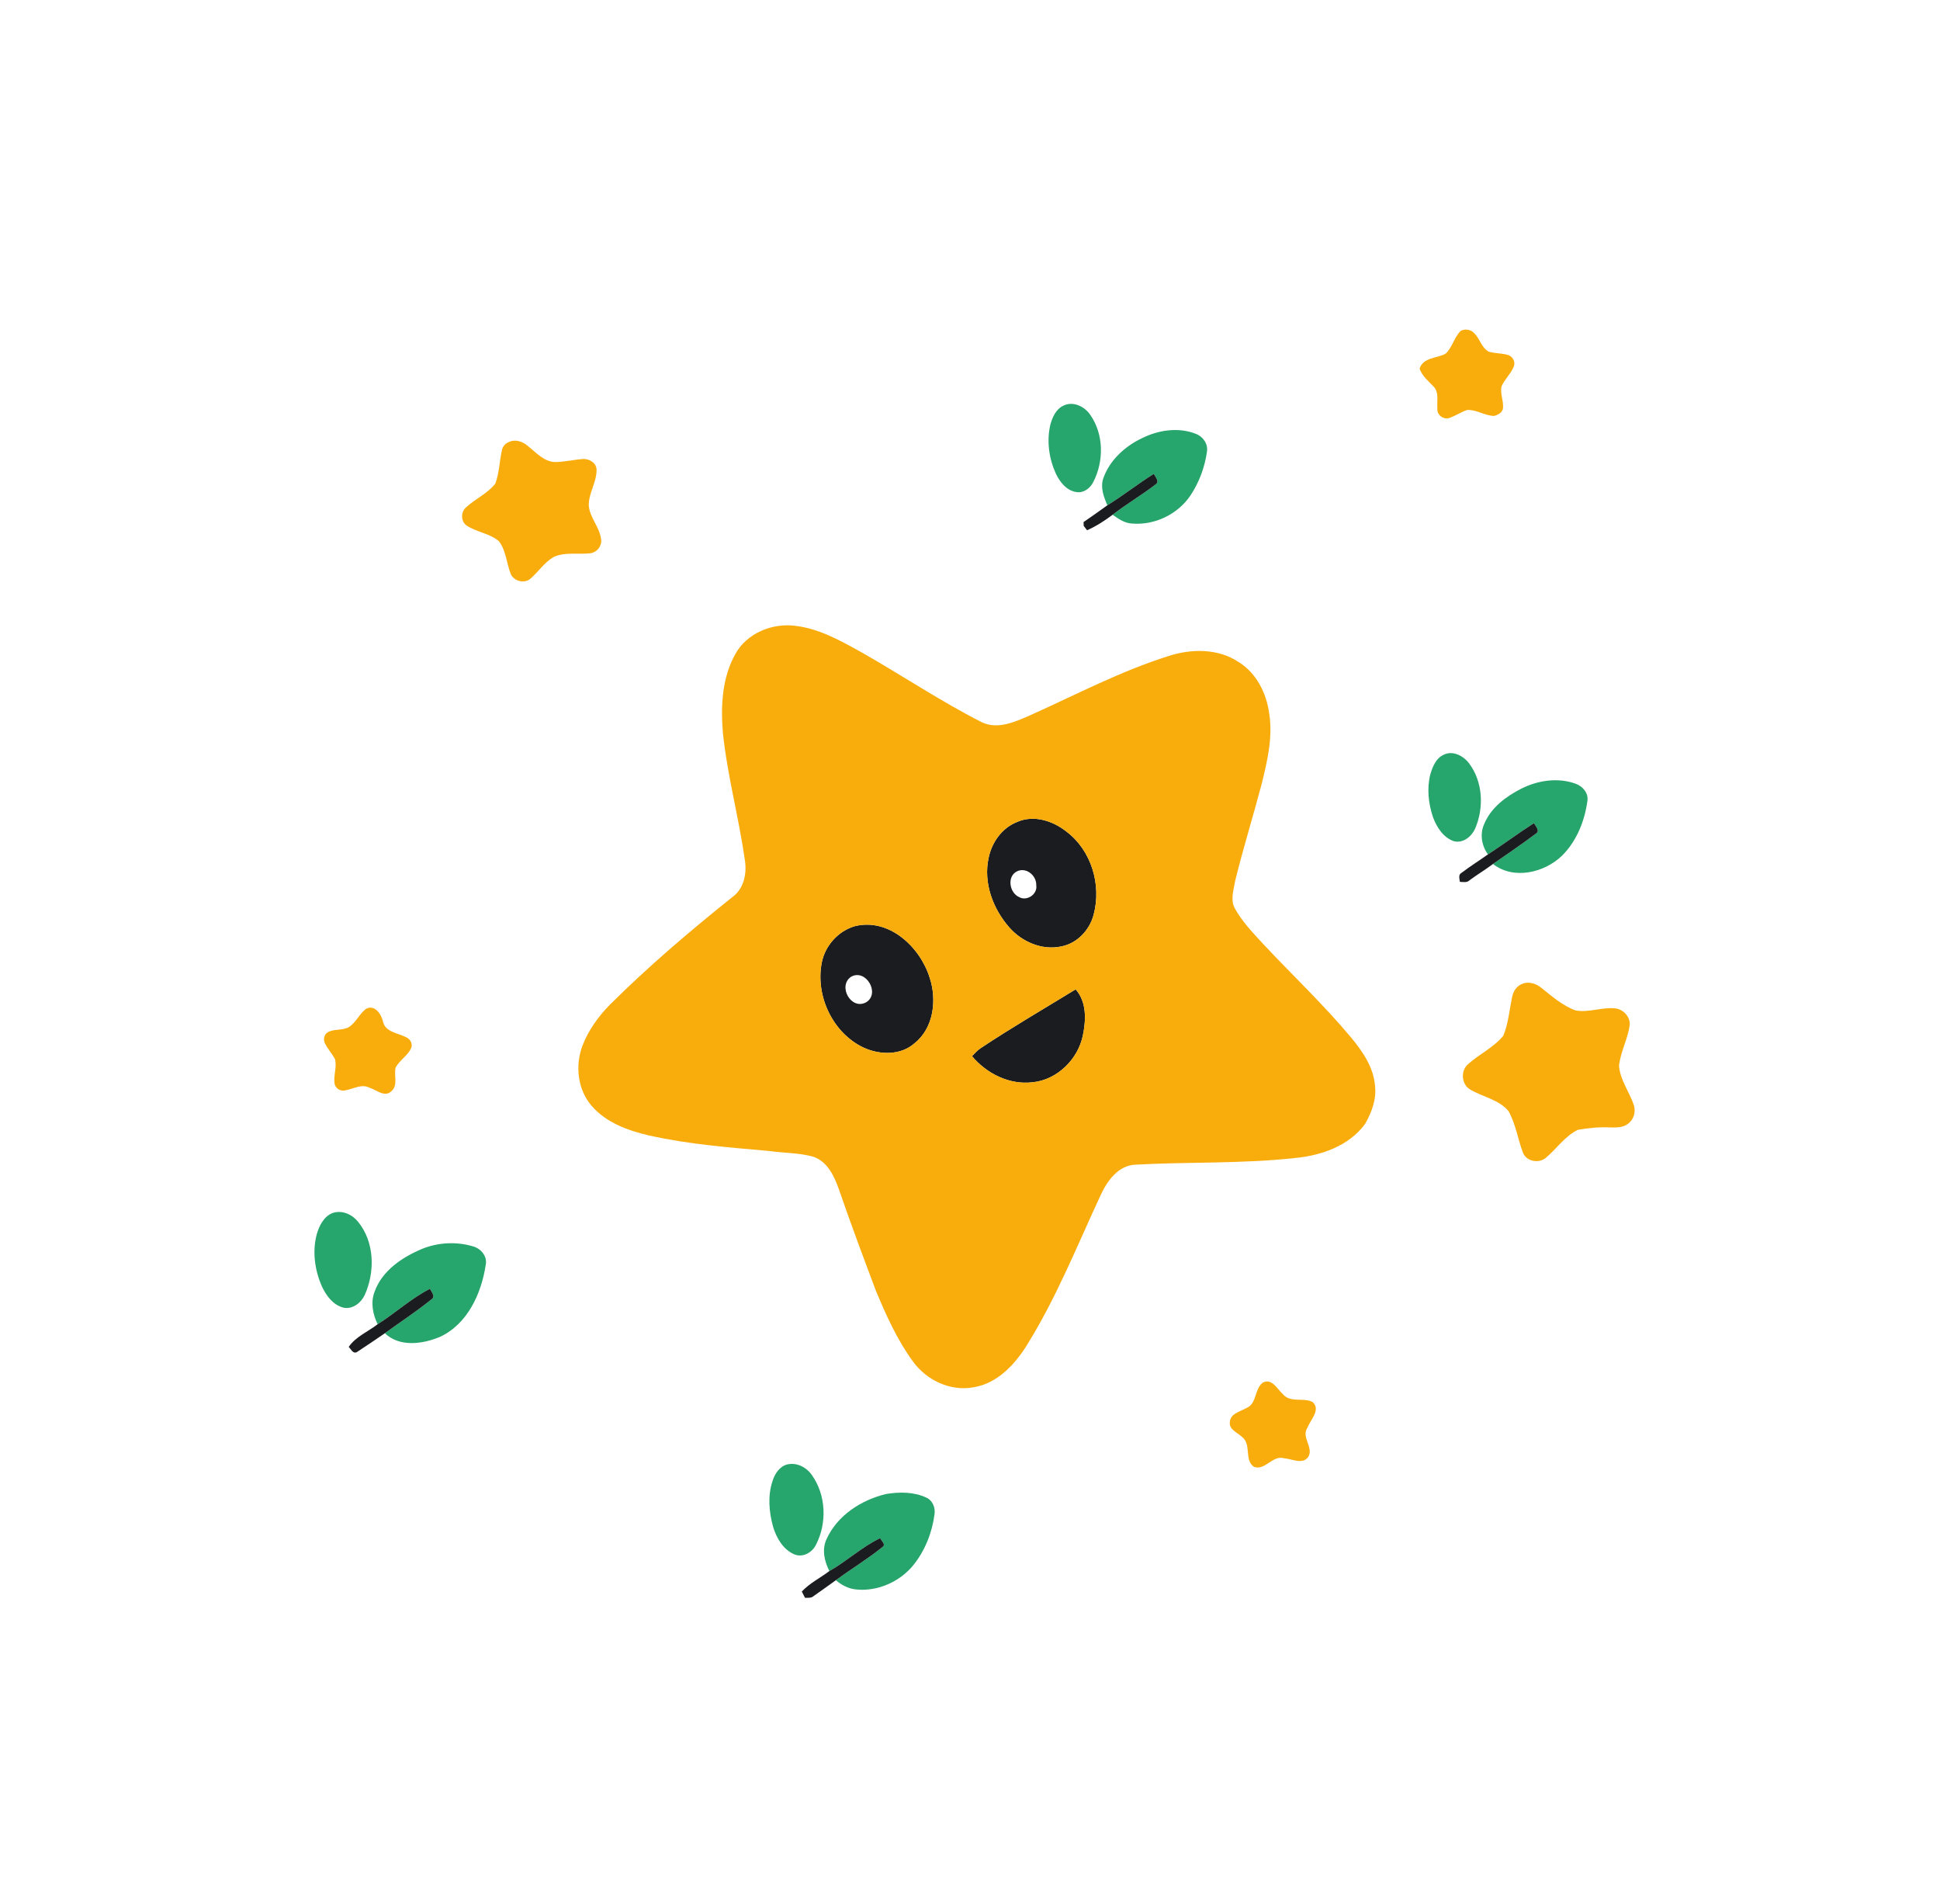 <?xml version="1.0" encoding="UTF-8" standalone="no"?>
<svg
   width="664.244pt"
   height="651.842pt"
   viewBox="0 0 664.244 651.842"
   version="1.1"
   id="svg64"
   sodipodi:docname="icon_star.svg"
   inkscape:version="1.1.2 (0a00cf5339, 2022-02-04)"
   xmlns:inkscape="http://www.inkscape.org/namespaces/inkscape"
   xmlns:sodipodi="http://sodipodi.sourceforge.net/DTD/sodipodi-0.dtd"
   xmlns="http://www.w3.org/2000/svg"
   xmlns:svg="http://www.w3.org/2000/svg">
  <defs
     id="defs68" />
  <sodipodi:namedview
     id="namedview66"
     pagecolor="#ffffff"
     bordercolor="#666666"
     borderopacity="1.0"
     inkscape:pageshadow="2"
     inkscape:pageopacity="0.0"
     inkscape:pagecheckerboard="0"
     inkscape:document-units="pt"
     showgrid="false"
     fit-margin-top="0"
     fit-margin-left="0"
     fit-margin-right="0"
     fit-margin-bottom="0"
     inkscape:zoom="0.44729715"
     inkscape:cx="998.21785"
     inkscape:cy="481.78264"
     inkscape:window-width="1920"
     inkscape:window-height="999"
     inkscape:window-x="0"
     inkscape:window-y="0"
     inkscape:window-maximized="1"
     inkscape:current-layer="svg64" />
  <g
     id="#57a0f7ff"
     transform="translate(-176.094,-187.848)" />
  <path
     fill="#1a1c1f"
     opacity="1"
     d="m 348.201,281.388 c 5.675,-2.554 12.284,-0.444 16.926,3.265 8.563,6.42 12.084,18.27 9.318,28.477 -1.355,5.22 -5.609,9.774 -10.995,10.829 -6.553,1.455 -13.45,-1.499 -17.804,-6.408 -5.664,-6.408 -9.03,-15.383 -7.141,-23.923 1.077,-5.287 4.576,-10.218 9.696,-12.239 m 0.167,16.804 c -3.71,1.655 -2.81,7.408 0.578,8.885 2.677,1.533 6.353,-0.988 5.864,-4.043 0.122,-3.243 -3.288,-6.22 -6.442,-4.842 z"
     id="path43-8"
     style="stroke-width:1.111" />
  <path
     fill="#1a1c1f"
     opacity="1"
     d="m 292.724,317.029 c 11.673,-2.877 22.302,7.108 25.578,17.615 2.554,7.608 1.388,17.326 -5.242,22.535 -4.776,4.187 -11.951,3.943 -17.437,1.399 -10.54,-5.02 -16.471,-17.693 -14.261,-29.032 1.122,-5.82 5.642,-10.884 11.362,-12.517 m -1.288,17.304 c -4.754,3.165 0.022,11.695 5.209,8.708 4.787,-3.021 -0.155,-11.506 -5.209,-8.708 z"
     id="path45-8"
     style="stroke-width:1.111" />
  <path
     fill="#1a1c1f"
     opacity="1"
     d="m 335.728,358.823 c 10.629,-7.075 21.68,-13.483 32.564,-20.158 3.799,4.254 3.576,10.418 2.499,15.649 -1.621,8.241 -8.818,15.36 -17.271,16.16 -7.93,0.944 -15.671,-2.954 -20.714,-8.941 0.922,-0.955 1.822,-1.955 2.921,-2.71 z"
     id="path47-1"
     style="stroke-width:1.111" />
  <path
     d="m 251.852,223.745 c 3.943,-7.042 12.584,-10.529 20.403,-9.529 8.33,0.966 15.749,5.209 22.957,9.207 13.661,7.786 26.767,16.56 40.772,23.724 5.564,2.777 11.695,-0.1 16.882,-2.366 15.627,-7.019 30.876,-15.06 47.258,-20.225 7.852,-2.543 17.038,-2.632 24.09,2.144 6.031,3.776 9.429,10.629 10.351,17.526 1.31,8.141 -0.655,16.304 -2.588,24.179 -2.91,11.018 -6.297,21.902 -9.03,32.964 -0.489,3.043 -1.699,6.364 -0.289,9.329 2.488,4.587 6.12,8.385 9.629,12.195 10.018,10.729 20.736,20.814 30.165,32.076 4.021,4.831 7.886,10.34 8.352,16.815 0.522,4.609 -1.188,9.063 -3.432,12.984 -5.598,7.564 -14.994,10.784 -24.035,11.64 -18.126,1.988 -36.418,1.277 -54.6,2.266 -5.776,0.255 -9.541,5.42 -11.773,10.196 -8.063,17.293 -15.149,35.141 -25.245,51.401 -4.154,6.719 -10.14,13.261 -18.304,14.594 -7.985,1.533 -16.227,-2.41 -20.88,-8.885 -5.353,-7.33 -9.096,-15.694 -12.584,-24.023 -4.376,-11.606 -8.719,-23.235 -12.761,-34.963 -1.588,-4.465 -3.898,-9.385 -8.719,-11.04 -4.898,-1.366 -10.062,-1.233 -15.06,-1.955 -13.794,-1.222 -27.655,-2.277 -41.194,-5.32 -7.253,-1.688 -14.761,-4.398 -19.725,-10.229 -4.776,-5.575 -5.598,-13.794 -3.043,-20.547 2.044,-5.276 5.409,-9.951 9.352,-13.961 13.184,-13.128 27.378,-25.19 41.883,-36.807 4.098,-2.91 5.098,-8.174 4.332,-12.872 -2.077,-14.538 -5.975,-28.799 -7.508,-43.426 -0.755,-9.163 -0.3,-18.926 4.343,-27.089 m 96.349,57.643 c -5.12,2.021 -8.619,6.953 -9.696,12.239 -1.888,8.541 1.477,17.515 7.141,23.923 4.354,4.909 11.251,7.863 17.804,6.408 5.387,-1.055 9.64,-5.609 10.995,-10.829 2.766,-10.207 -0.755,-22.058 -9.318,-28.477 -4.643,-3.71 -11.251,-5.82 -16.926,-3.265 m -55.477,35.641 c -5.72,1.633 -10.24,6.697 -11.362,12.517 -2.21,11.34 3.721,24.012 14.261,29.032 5.487,2.543 12.661,2.788 17.437,-1.399 6.631,-5.209 7.797,-14.927 5.242,-22.535 -3.277,-10.507 -13.905,-20.492 -25.578,-17.615 m 43.004,41.794 c -1.1,0.755 -1.999,1.755 -2.921,2.71 5.042,5.986 12.784,9.885 20.714,8.941 8.452,-0.8 15.649,-7.919 17.271,-16.16 1.077,-5.231 1.299,-11.395 -2.499,-15.649 -10.884,6.675 -21.935,13.083 -32.564,20.158 z"
     style="fill:#f9ad0c;stroke-width:0.833"
     id="path1510" />
  <path
     fill="#f9ad0c"
     opacity="1"
     d="m 494.942,121.084 c 2.348,-2.166 2.924,-5.605 5.197,-7.825 1.447,-0.788 3.484,-0.492 4.598,0.773 1.992,1.863 2.5,5.045 5.03,6.355 2.106,0.614 4.356,0.492 6.477,1.098 1.613,0.417 2.712,2.303 2.098,3.901 -1,2.553 -3.167,4.409 -4.242,6.916 -0.507,2.53 0.788,5.022 0.515,7.552 -0.341,1.47 -1.72,2.189 -3.068,2.515 -3.197,-0.053 -5.999,-2.219 -9.211,-2.03 -2.091,0.704 -3.924,1.977 -6.007,2.704 -2,0.75 -4.424,-1.007 -4.181,-3.159 -0.227,-2.485 0.651,-5.439 -1.212,-7.469 -1.81,-1.939 -3.984,-3.636 -4.878,-6.234 1.242,-3.894 5.893,-3.484 8.885,-5.098 z"
     id="path11"
     style="stroke-width:0.757" />
  <path
     fill="#f9ad0c"
     opacity="1"
     d="m 174.219,151.324 c 2.227,-1.114 4.833,-0.159 6.575,1.401 2.772,2.182 5.393,5.257 9.173,5.431 3.333,0.015 6.59,-0.856 9.916,-1.053 2.106,0.023 4.5,1.515 4.371,3.863 0,4.181 -2.727,7.855 -2.666,12.052 0.311,4.166 3.659,7.31 4.197,11.385 0.477,2.379 -1.371,4.757 -3.757,4.992 -4.174,0.485 -8.635,-0.568 -12.567,1.326 -3.121,1.863 -5.128,5.015 -7.833,7.363 -2.053,1.795 -5.628,0.894 -6.734,-1.553 -1.454,-3.674 -1.591,-7.954 -4.007,-11.203 -3.181,-2.803 -7.734,-3.121 -11.181,-5.484 -1.932,-1.386 -1.97,-4.568 -0.197,-6.098 3.144,-2.969 7.34,-4.727 10.067,-8.173 1.386,-3.621 1.417,-7.605 2.265,-11.362 0.205,-1.31 1.151,-2.424 2.379,-2.886 z"
     id="path13"
     style="stroke-width:0.757" />
  <path
     fill="#f9ad0c"
     opacity="1"
     d="m 520.765,336.994 c 2.219,-1.25 4.999,-0.439 6.886,1.076 3.689,2.924 7.325,6.181 11.817,7.81 4.56,0.848 9.128,-1.227 13.711,-0.689 2.795,0.379 5.227,3.106 4.78,5.992 -0.712,4.674 -3.121,8.938 -3.621,13.658 0.386,4.962 3.666,9.029 5.143,13.673 0.644,2.288 -0.212,4.984 -2.25,6.287 -1.825,1.371 -4.227,1.114 -6.37,1.114 -3.538,-0.159 -7.083,0.242 -10.567,0.818 -4.492,2.144 -7.257,6.484 -10.991,9.582 -2.454,2.113 -6.878,1.242 -7.931,-1.954 -1.72,-4.636 -2.439,-9.681 -4.878,-14.029 -3.341,-4.007 -8.855,-4.818 -13.143,-7.401 -2.985,-1.712 -3.288,-6.408 -0.735,-8.628 3.84,-3.477 8.794,-5.712 12.112,-9.764 1.697,-4.128 2.068,-8.643 2.954,-12.991 0.341,-1.856 1.288,-3.727 3.083,-4.553 z"
     id="path15"
     style="stroke-width:0.757" />
  <path
     fill="#f9ad0c"
     opacity="1"
     d="m 125.283,345.364 c 2.977,-1.644 5.227,1.727 5.833,4.25 0.742,3.651 4.946,3.947 7.704,5.333 1.515,0.553 2.568,2.197 1.985,3.803 -1.235,2.613 -3.924,4.136 -5.325,6.621 -0.742,2.712 1,6.242 -1.606,8.272 -2.242,2.045 -4.999,-0.598 -7.28,-1.273 -2.712,-1.47 -5.537,0.356 -8.242,0.848 -1.636,0.508 -3.553,-0.591 -3.803,-2.318 -0.401,-2.742 0.818,-5.53 0.182,-8.264 -1.007,-2.007 -2.636,-3.628 -3.56,-5.674 -0.523,-1.235 -0.151,-2.863 1.023,-3.583 2.212,-1.303 5.03,-0.53 7.249,-1.795 2.462,-1.553 3.553,-4.484 5.84,-6.219 z"
     id="path17"
     style="stroke-width:0.757" />
  <path
     fill="#f9ad0c"
     opacity="1"
     d="m 432.302,473.334 c 3.136,-1.757 4.984,2.136 6.939,3.878 2.507,3.098 7.007,1.091 10.158,2.689 2.969,2.636 -0.705,6.083 -1.727,8.795 -2.265,3.235 2.212,6.787 0.273,10.014 -2,2.757 -5.552,0.651 -8.226,0.485 -3.984,-1.265 -6.492,4.333 -10.378,2.909 -3.401,-2.303 -0.788,-7.666 -4.015,-10.166 -1.568,-1.56 -4.598,-2.53 -4.227,-5.219 0.197,-2.886 3.583,-3.507 5.636,-4.734 3.681,-1.439 2.712,-6.439 5.568,-8.651 z"
     id="path19"
     style="stroke-width:0.757" />
  <path
     fill="#26a56c"
     opacity="1"
     d="m 364.063,138.879 c 3.356,-1.697 7.34,0.265 9.279,3.189 4.636,6.674 4.644,15.862 0.977,22.967 -1.076,2.174 -3.439,3.894 -5.946,3.371 -3.28,-0.561 -5.484,-3.424 -6.84,-6.249 -2.348,-5.136 -3.182,-11.029 -1.954,-16.566 0.682,-2.613 1.894,-5.477 4.484,-6.711 z"
     id="path22"
     style="stroke-width:0.757" />
  <path
     fill="#26a56c"
     opacity="1"
     d="m 391.075,149.969 c 5.568,-2.765 12.325,-3.795 18.233,-1.515 2.485,0.871 4.363,3.394 3.954,6.09 -0.727,5.31 -2.651,10.514 -5.613,14.983 -4.363,6.56 -12.438,10.416 -20.278,9.666 -2.447,-0.182 -4.484,-1.621 -6.416,-2.992 4.734,-3.674 9.938,-6.711 14.68,-10.355 1.5,-0.954 -0.015,-2.575 -0.583,-3.636 -5.424,3.409 -10.454,7.393 -15.9,10.756 -1.235,-2.886 -2.477,-6.121 -1.379,-9.257 2.189,-6.227 7.439,-10.969 13.302,-13.741 z"
     id="path24"
     style="stroke-width:0.757" />
  <path
     fill="#26a56c"
     opacity="1"
     d="m 494.264,258.375 c 3.151,-1.598 6.81,0.356 8.757,2.947 4.757,6.348 5.121,15.203 2.045,22.354 -1.227,2.704 -4.128,5.083 -7.257,4.28 -3.628,-1.227 -5.871,-4.78 -7.151,-8.196 -1.576,-4.666 -2.144,-9.817 -0.939,-14.627 0.773,-2.606 1.901,-5.552 4.545,-6.757 z"
     id="path26"
     style="stroke-width:0.757" />
  <path
     fill="#26a56c"
     opacity="1"
     d="m 520.898,269.957 c 5.658,-2.841 12.514,-3.886 18.566,-1.689 2.401,0.841 4.469,3.181 4.06,5.863 -0.947,6.908 -3.682,13.809 -8.696,18.778 -6.06,5.855 -16.589,8.355 -23.634,2.841 4.916,-3.431 9.893,-6.795 14.688,-10.393 1.53,-0.939 -0.098,-2.545 -0.659,-3.583 -5.355,3.416 -10.446,7.227 -15.763,10.696 -2.159,-2.969 -2.833,-7.03 -1.273,-10.416 2.326,-5.628 7.446,-9.408 12.711,-12.097 z"
     id="path28"
     style="stroke-width:0.757" />
  <path
     fill="#26a56c"
     opacity="1"
     d="m 114.019,415.175 c 3.181,-1 6.552,0.523 8.56,3.03 5.704,6.946 5.878,17.135 2.295,25.096 -1.265,2.704 -4.181,4.992 -7.302,4.318 -3.553,-0.917 -5.901,-4.128 -7.363,-7.295 -2.454,-5.545 -3.318,-11.938 -1.75,-17.839 0.864,-2.962 2.469,-6.204 5.56,-7.31 z"
     id="path32"
     style="stroke-width:0.757" />
  <path
     fill="#26a56c"
     opacity="1"
     d="m 144.637,427.454 c 5.454,-2.182 11.711,-2.5 17.339,-0.803 2.689,0.735 4.946,3.401 4.333,6.302 -1.462,9.817 -6.242,20.331 -15.718,24.687 -5.901,2.469 -13.779,3.568 -18.816,-1.257 5.265,-3.856 10.764,-7.401 15.832,-11.514 1.682,-0.932 0.151,-2.575 -0.394,-3.704 -6.439,3.295 -11.817,8.279 -17.907,12.135 -1.674,-3.424 -2.462,-7.454 -1.06,-11.112 2.606,-7.287 9.537,-11.885 16.392,-14.733 z"
     id="path34"
     style="stroke-width:0.757" />
  <path
     fill="#26a56c"
     opacity="1"
     d="m 268.596,501.612 c 3.469,-1.447 7.355,0.364 9.378,3.31 4.886,6.825 5.234,16.445 1.424,23.838 -1.288,2.666 -4.477,4.515 -7.386,3.325 -3.886,-1.629 -6.181,-5.651 -7.332,-9.522 -1.379,-5.053 -1.856,-10.522 -0.182,-15.559 0.682,-2.189 1.977,-4.348 4.098,-5.393 z"
     id="path36"
     style="stroke-width:0.757" />
  <path
     fill="#26a56c"
     opacity="1"
     d="m 303.456,511.399 c 4.53,-0.742 9.454,-0.742 13.696,1.235 2.144,0.939 3.159,3.439 2.825,5.681 -0.811,6.287 -3.242,12.446 -7.227,17.415 -4.659,5.727 -12.211,9.105 -19.604,8.355 -2.613,-0.235 -4.984,-1.492 -6.954,-3.159 5.265,-3.886 10.9,-7.272 15.991,-11.385 1.265,-0.894 -0.477,-2.113 -0.81,-3.015 -6.257,2.985 -11.378,7.848 -17.4,11.264 -1.689,-3.303 -2.606,-7.28 -1.03,-10.809 3.682,-8.226 11.953,-13.559 20.513,-15.582 z"
     id="path38"
     style="stroke-width:0.757" />
  <path
     fill="#1a1c1f"
     opacity="1"
     d="m 379.152,172.966 c 5.446,-3.363 10.476,-7.348 15.9,-10.756 0.568,1.06 2.083,2.682 0.583,3.636 -4.742,3.644 -9.946,6.681 -14.68,10.355 -2.735,2.053 -5.621,3.931 -8.757,5.31 -0.288,-0.371 -0.864,-1.121 -1.151,-1.5 -0.015,-0.326 -0.038,-0.977 -0.045,-1.303 2.742,-1.879 5.454,-3.803 8.151,-5.742 z"
     id="path41"
     style="stroke-width:0.757" />
  <path
     fill="#1a1c1f"
     opacity="1"
     d="m 509.46,292.47 c 5.318,-3.469 10.408,-7.28 15.763,-10.696 0.561,1.038 2.189,2.644 0.659,3.583 -4.795,3.598 -9.772,6.961 -14.688,10.393 -2.614,1.962 -5.416,3.636 -8.037,5.575 -0.901,0.917 -2.197,0.568 -3.31,0.538 -0.098,-1.053 -0.629,-2.447 0.568,-3.083 2.924,-2.227 6.052,-4.174 9.045,-6.31 z"
     id="path49"
     style="stroke-width:0.757" />
  <path
     fill="#1a1c1f"
     opacity="1"
     d="m 129.305,453.3 c 6.09,-3.856 11.469,-8.84 17.907,-12.135 0.545,1.129 2.076,2.772 0.394,3.704 -5.068,4.113 -10.567,7.658 -15.832,11.514 -3.204,2.204 -6.431,4.386 -9.681,6.514 -1.356,0.508 -1.939,-1.129 -2.697,-1.841 2.386,-3.507 6.613,-5.204 9.908,-7.757 z"
     id="path53"
     style="stroke-width:0.757" />
  <path
     fill="#1a1c1f"
     opacity="1"
     d="m 283.973,537.79 c 6.022,-3.416 11.143,-8.279 17.4,-11.264 0.333,0.901 2.076,2.121 0.81,3.015 -5.09,4.113 -10.726,7.499 -15.991,11.385 -2.5,1.818 -5.03,3.591 -7.552,5.378 -0.826,0.773 -1.977,0.651 -3.015,0.636 -0.273,-0.538 -0.818,-1.606 -1.091,-2.144 2.689,-2.878 6.31,-4.651 9.438,-7.007 z"
     id="path55"
     style="stroke-width:0.757" />
</svg>
